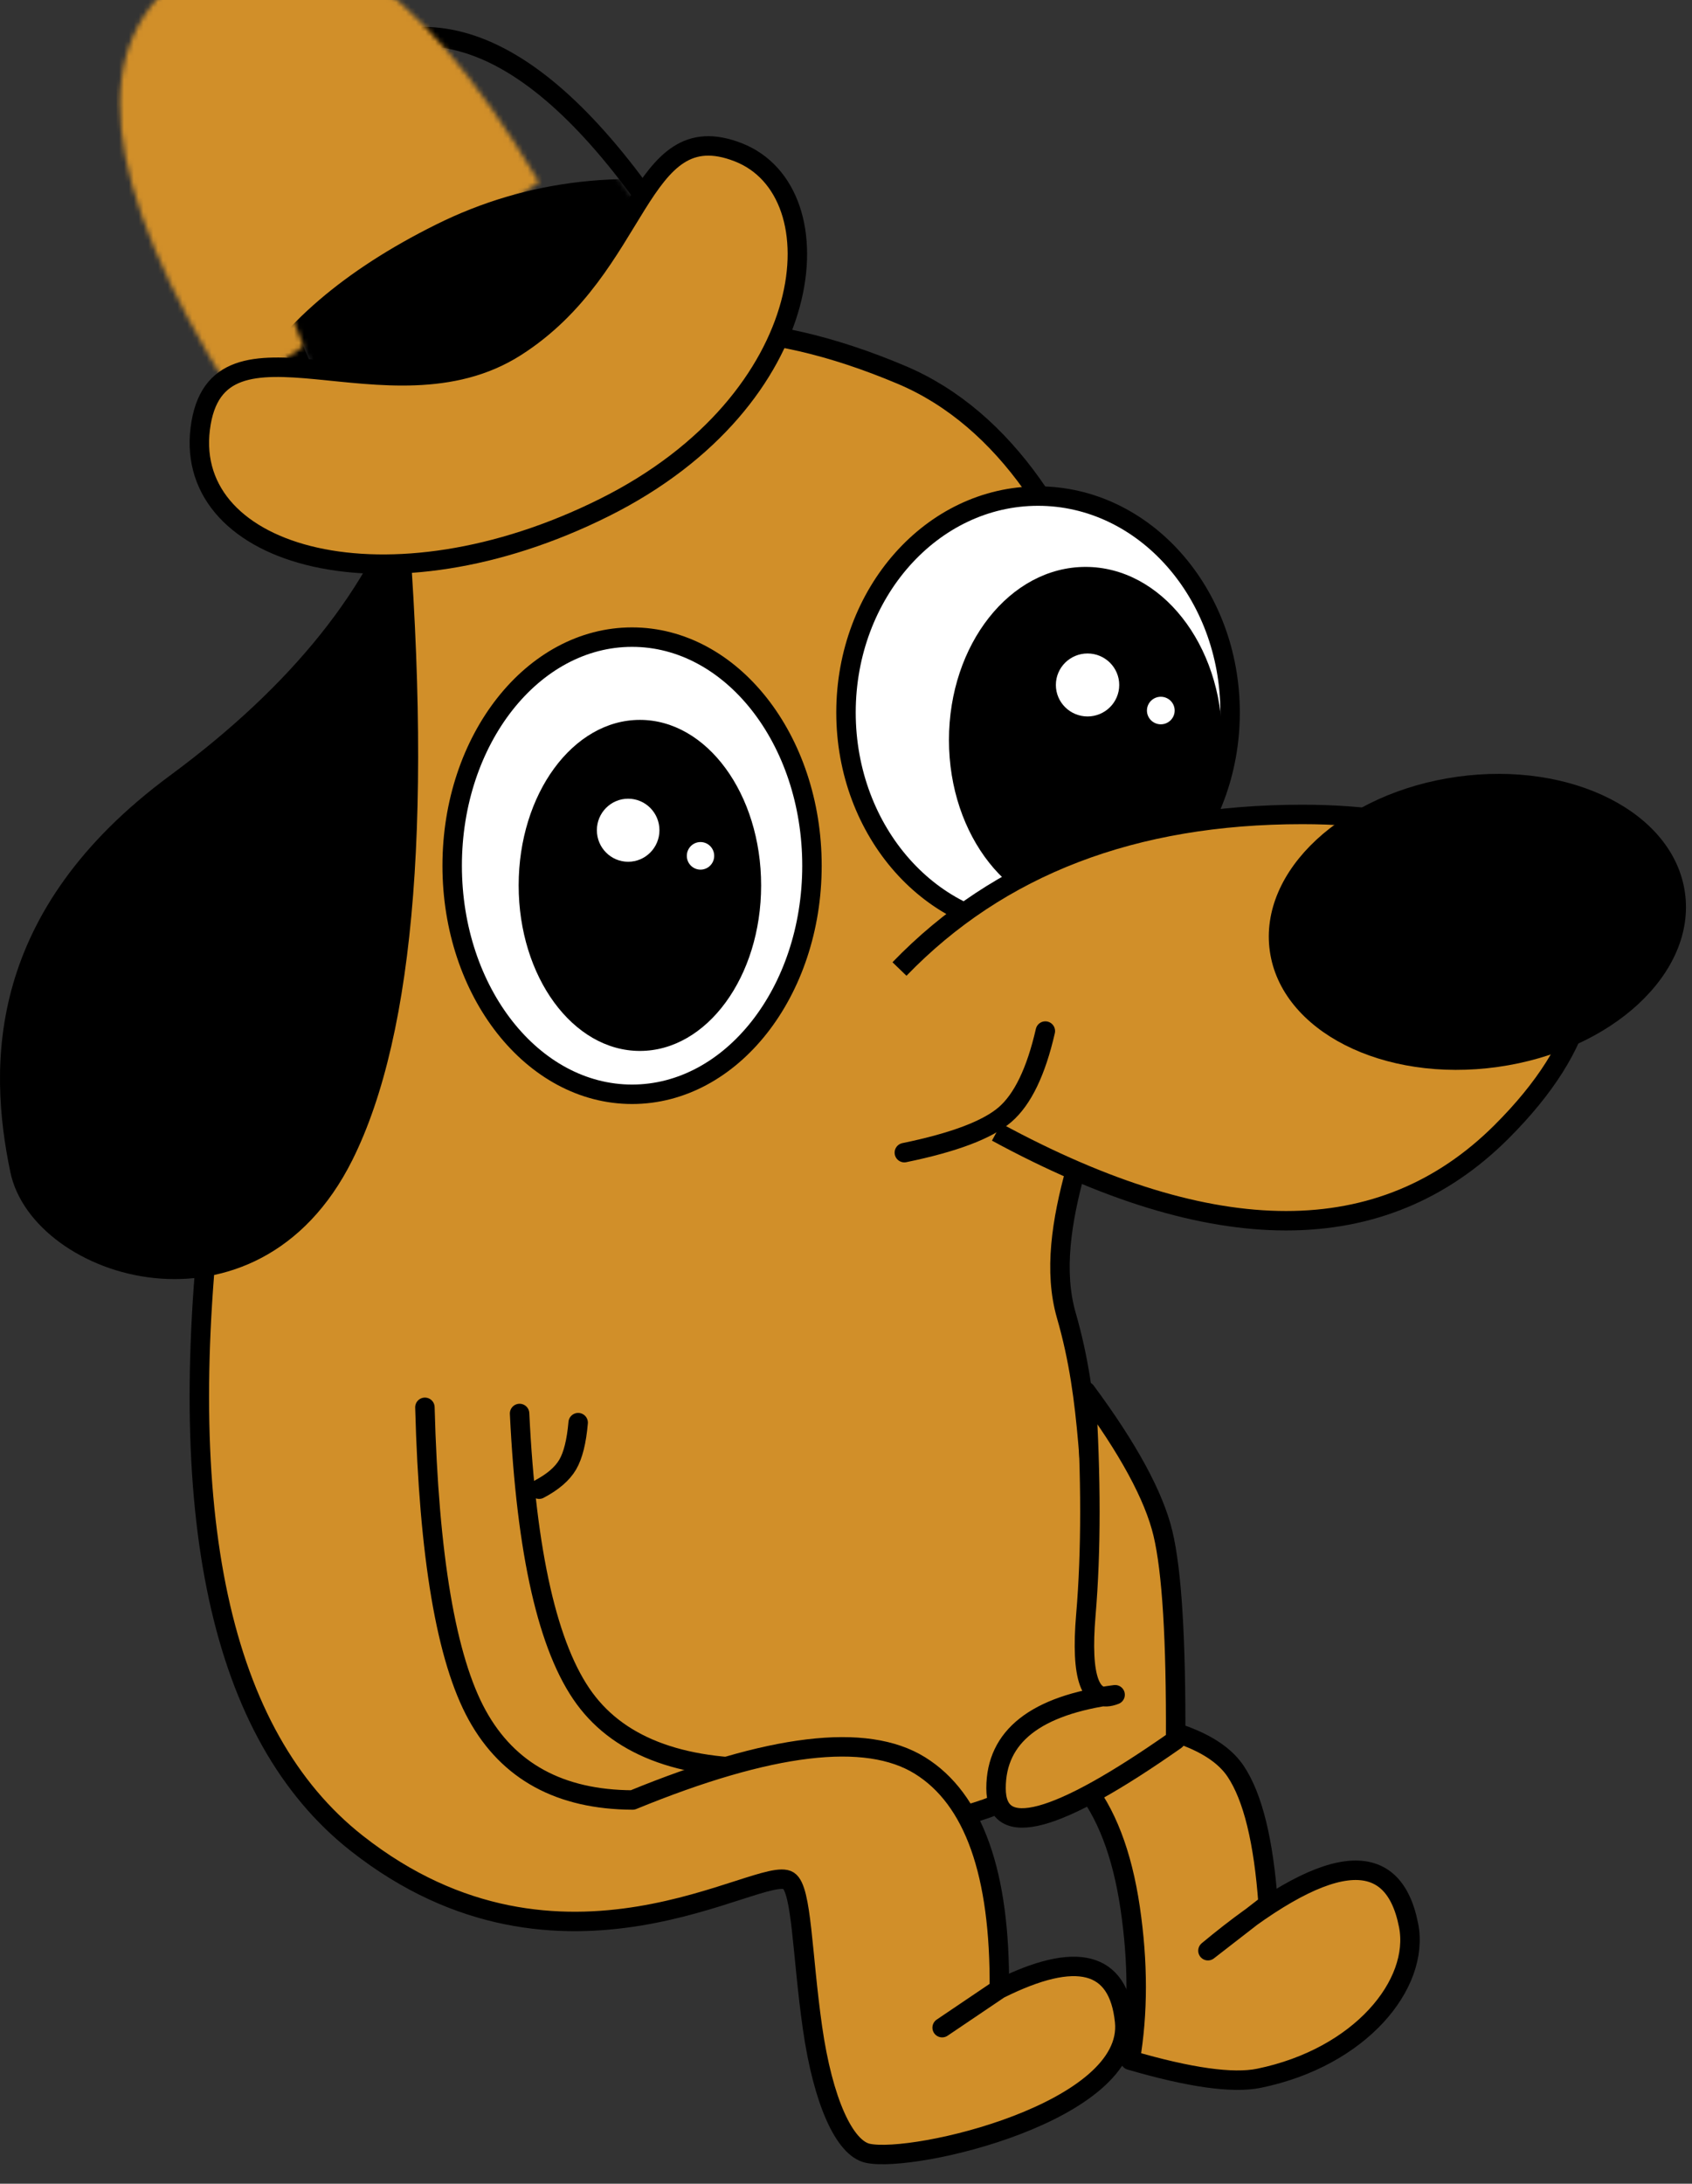 <?xml version="1.0" encoding="UTF-8"?>
<svg width="348px" height="449px" viewBox="0 0 348 449" version="1.1" xmlns="http://www.w3.org/2000/svg" xmlns:xlink="http://www.w3.org/1999/xlink">
    <rect x="0" y="0" width="348" height="449" fill="#333333" stroke="none"/>
    <!-- Generator: Sketch 51.3 (57544) - http://www.bohemiancoding.com/sketch -->
    <title>dog/head</title>
    <desc>Created with Sketch.</desc>
    <defs>
        <path d="M86.842,49.425 C61.043,6.093 37.165,-8.418 15.211,5.894 C-6.744,20.205 -3.833,49.335 23.945,93.283 L86.842,49.425 Z" id="path-1"></path>
    </defs>
    <g id="dog/head" stroke="none" stroke-width="1" fill="none" fill-rule="evenodd">
        <g id="dog" transform="translate(0, 9)">
            <g id="body" transform="translate(41, 59)">
                <polygon id="body-background" fill="#D18F29" points="96.394 313.841 144.581 283.013 70.15 91.738 20.081 235.898 54.087 307.85"></polygon>
                <path d="M181.529,298.566 C186.493,304.544 189.799,313.125 191.448,324.31 C193.096,335.495 193.096,345.926 191.448,355.604 C203.718,359.186 212.549,360.425 217.939,359.319 C238.811,355.038 251.063,339.934 248.713,327.899 C245.453,311.202 231.696,312.933 207.442,333.092 L219.824,323.491 C218.906,310.594 216.68,301.5 213.145,296.21 C209.61,290.92 201.528,287.408 188.899,285.676 L181.529,298.566 Z" id="body-leg-right" stroke="#000000" stroke-width="4" fill="#D18F2A" stroke-linecap="round" stroke-linejoin="round"></path>
                <path d="M72.703,9.086 C91.838,-3.029 115.749,-3.029 144.434,9.086 C187.462,27.258 200.855,99.78 189.982,141.271 C184.825,160.95 173.083,184.352 178.322,202.497 C183.562,220.642 182.542,235.773 185.393,256.741 C190.815,296.626 168.824,303.749 144.434,308.12 C128.173,311.035 119.781,306.811 119.255,295.449 C100.086,296.212 86.741,291.464 79.221,281.208 C71.701,270.951 67.248,251.425 65.865,222.631" id="body-background" stroke="#000000" stroke-width="4" fill="#D18F29" stroke-linecap="round" stroke-linejoin="round"></path>
                <path d="M182.332,218.079 C191.067,229.871 196.353,239.613 198.189,247.304 C200.026,254.995 200.896,269.151 200.799,289.773 C176.172,307.048 163.858,310.352 163.858,299.687 C163.858,289.023 172.022,282.614 188.349,280.461 C183.232,282.501 181.226,277.028 182.332,264.044 C183.438,251.059 183.438,235.737 182.332,218.079 Z" id="body-arm-right" stroke="#000000" stroke-width="4" fill="#D18F29" stroke-linecap="round" stroke-linejoin="round"></path>
                <path d="M46.392,221.363 C47.2,252.05 50.793,273.161 57.171,284.698 C63.548,296.235 74.197,302.036 89.116,302.101 C117.431,290.499 137.129,288.136 148.21,295.012 C159.291,301.887 164.734,317.208 164.538,340.972 L152.775,348.913 L164.538,340.972 C180.445,333.039 189.034,335.258 190.306,347.63 C192.214,366.188 147.046,376.806 137.483,374.746 C132.676,373.711 128.267,364.044 126.105,348.913 C123.944,333.782 123.944,320.495 121.187,318.702 C115.644,315.098 74.523,344.209 32.345,310.986 C4.225,288.837 -5.559,243.507 2.99,174.996 L46.392,15.73 L91.897,0" id="body-leg-left" stroke="#000000" stroke-width="4" fill="#D18F29" stroke-linecap="round" stroke-linejoin="round"></path>
                <path d="M69.881,238.197 C72.689,236.721 74.646,235.041 75.752,233.157 C76.858,231.273 77.578,228.393 77.913,224.517" id="body-armpit" stroke="#000000" stroke-width="4" stroke-linecap="round" stroke-linejoin="round"></path>
            </g>
            <g id="head-left-eye" transform="translate(93, 122)">
                <ellipse id="head-left-eye-background" stroke="#000000" stroke-width="4" fill="#FFFFFF" cx="37" cy="47" rx="37" ry="47"></ellipse>
                <ellipse id="head-left-eye-pupil" fill="#000000" cx="38.609" cy="51.052" rx="24.935" ry="34.034"></ellipse>
                <g id="head-left-glare" transform="translate(29.761, 33.224)" fill="#FFFFFF" fill-rule="nonzero">
                    <ellipse id="head-left-glare-2" cx="6.435" cy="6.483" rx="6.435" ry="6.483"></ellipse>
                    <ellipse id="head-left-glare-1" cx="21.315" cy="11.75" rx="2.815" ry="2.836"></ellipse>
                </g>
            </g>
            <g id="head-right-eye" transform="translate(174, 93)">
                <ellipse id="head-right-eye-background" stroke="#000000" stroke-width="4" fill="#FFFFFF" cx="39.5" cy="44.5" rx="39.5" ry="44.5"></ellipse>
                <ellipse id="head-right-eye-pupil" fill="#000000" cx="49.273" cy="50.164" rx="28.098" ry="35.6"></ellipse>
                <g id="head-left-glare" transform="translate(43.165, 32.364)" fill="#FFFFFF" fill-rule="nonzero">
                    <ellipse id="head-left-glare-2" cx="6.515" cy="6.473" rx="6.515" ry="6.473"></ellipse>
                    <ellipse id="head-left-glare-1" cx="21.582" cy="11.732" rx="2.851" ry="2.832"></ellipse>
                </g>
            </g>
            <g id="nose" transform="translate(185, 144)">
                <path d="M0,46.241 C20.473,25.053 48.09,14.459 82.849,14.459 C134.989,14.459 160.364,43.323 123.764,79.774 C99.363,104.075 64.766,104.075 19.972,79.774" id="node-background" stroke="#000000" stroke-width="4" fill="#D18F29"></path>
                <ellipse id="nose-dark" fill="#000000" transform="translate(118.859, 36.549) rotate(-8) translate(-118.859, -36.549) " cx="118.859" cy="36.549" rx="43.112" ry="30.123"></ellipse>
            </g>
            <path d="M186,228 C196.185,225.906 203.088,223.299 206.706,220.18 C210.325,217.06 213.09,211.334 215,203" id="mouth" stroke="#000000" stroke-width="4" stroke-linecap="round" stroke-linejoin="round"></path>
            <path d="M83.296,90 C89.134,156.895 85.519,203.416 72.451,229.562 C52.849,268.781 6.752,254.092 2.135,232.036 C-2.482,209.979 -2.793,178.332 34.97,150.458 C60.145,131.875 76.254,111.722 83.296,90 Z" id="ear" fill="#000000"></path>
            <g id="hat-back" transform="translate(55, 0)">
                <mask id="mask-2" fill="white">
                    <use xlink:href="#path-1"></use>
                </mask>
                <path stroke="#000000" stroke-width="4" d="M89.513,50.001 L23.372,96.12 L22.254,94.351 C-6.033,49.597 -9.058,19.326 14.118,4.218 C37.34,-10.919 62.257,4.224 88.561,48.402 L89.513,50.001 Z"></path>
                <rect id="hat-back-background" fill="#D18F29" mask="url(#mask-2)" x="-31" y="-21" width="109" height="111"></rect>
                <path d="M-4.99,71.179 C2.606,57.892 15.818,46.563 34.644,37.192 C53.47,27.82 74.23,25.466 96.925,30.13 L117.001,63.774 L64.711,109.829 L19.712,112.386 L-4.99,71.179 Z" id="hat-back-dark" fill="#000000" mask="url(#mask-2)"></path>
            </g>
            <path d="M124.315,95.345 C168.817,73.136 172.626,30.438 151.842,22.312 C131.058,14.186 132.051,45.806 106.034,62.358 C80.016,78.91 44.493,52.562 41.184,79.148 C37.874,105.733 79.813,117.554 124.315,95.345 Z" id="hat-front" stroke="#000000" stroke-width="4" fill="#D18F29"></path>
        </g>
    </g>
</svg>